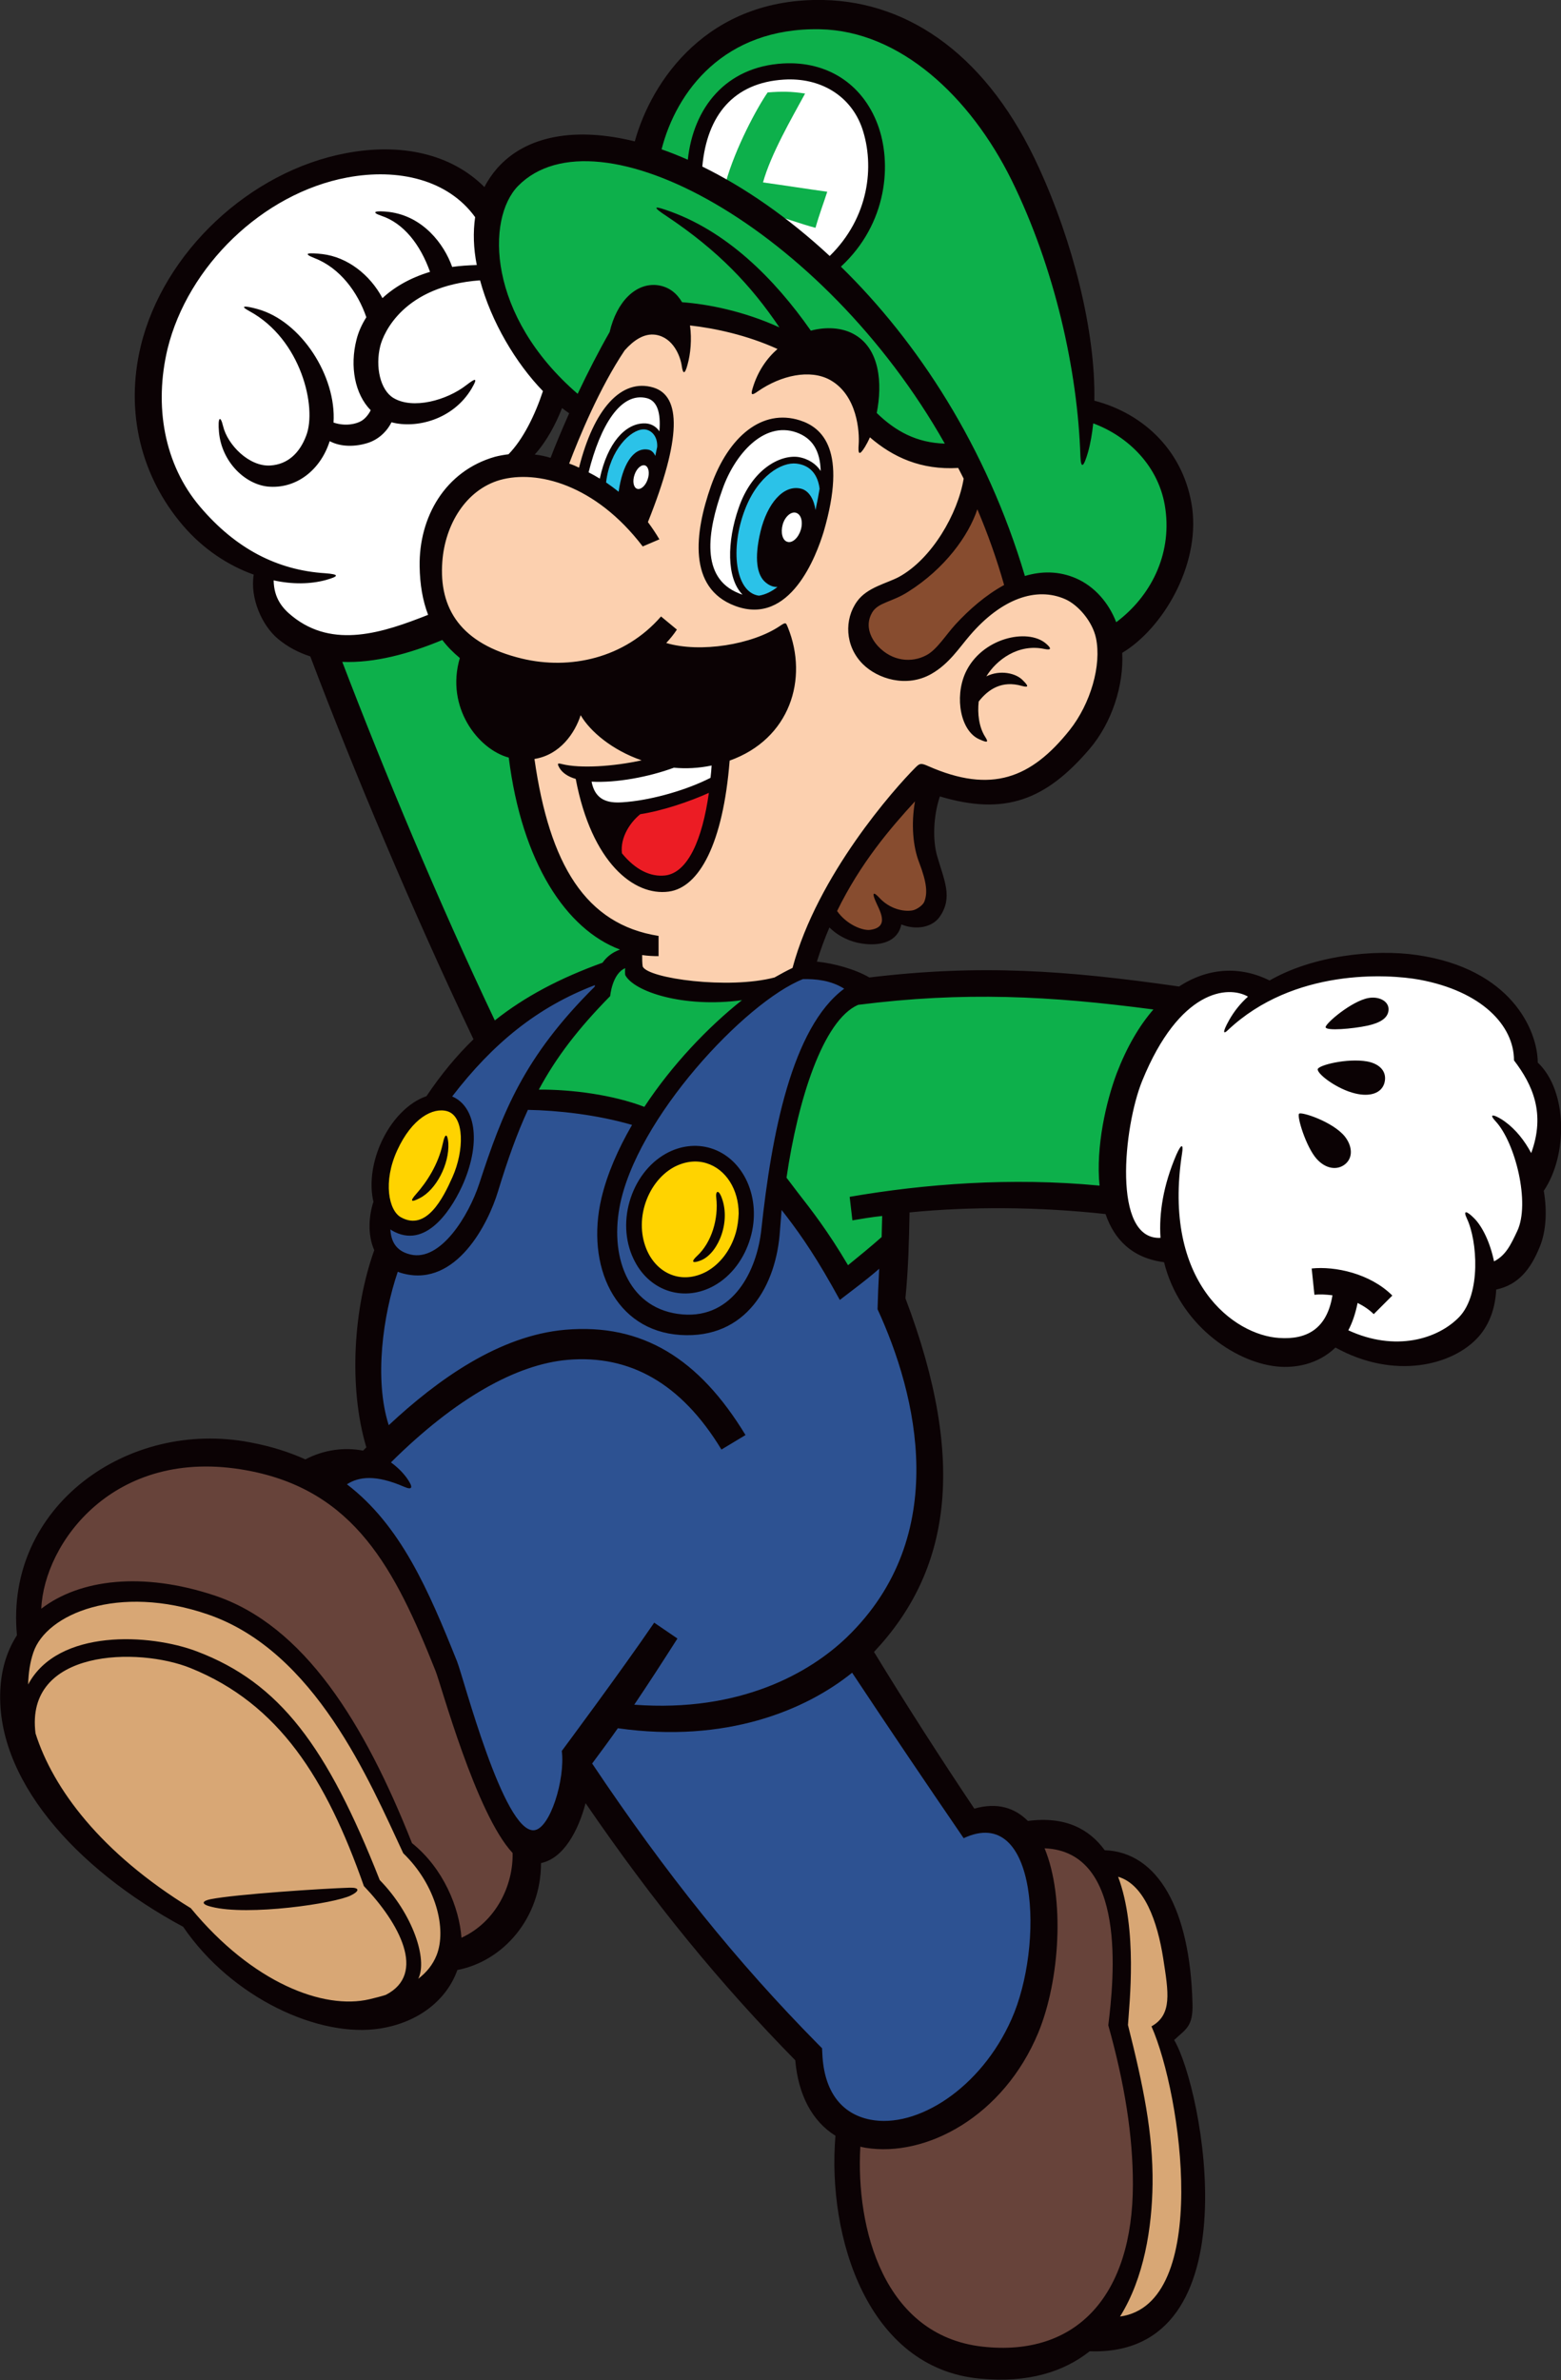 <?xml version="1.0" encoding="utf-8"?>
<svg version="1.1" id="Luigi" xmlns="http://www.w3.org/2000/svg" xmlns:xlink="http://www.w3.org/1999/xlink" x="0px" y="0px"
	 viewBox="0 0 571 870.2" style="enable-background:new 0 0 571 870.2;" xml:space="preserve">
<rect x="0" y="0" width="571" height="870.2" fill="#333333" stroke="none"/>
<style type="text/css">
	.st0{fill:#D8A775;}
	.st1{fill:#67433A;}
	.st2{fill:#2D5292;}
	.st3{fill:#0DB04B;}
	.st4{fill:#FFD300;}
	.st5{fill:#FFFFFF;}
	.st6{fill:#874C2F;}
	.st7{fill:#FCD0AF;}
	.st8{fill:#EC1C24;}
	.st9{fill:#2BC2E8;}
	.st10{fill:#0B0204;}
</style>
<g>
	<polygon class="st0" points="69.8,701.6 45.1,685.8 19.9,660.2 9.2,638.4 9.6,622.2 16.9,611.9 29.7,604.2 48.9,602.1 73.2,607.2 
		95,620.9 112.5,640.5 123.6,658.9 132.6,678.5 135.6,688.4 146.7,702 151.4,715.3 148.4,733.2 136.4,737 120.6,736.2 98,727.6 
		82.2,716.1 	"/>
	<polygon class="st0" points="9.6,622.2 5.3,618.3 11.3,594.4 30.1,584.6 54,581.6 78.8,586.3 101.4,599.5 118.9,619.2 134.3,644.4 
		143.3,662.3 149.2,676.4 156.9,684.1 163.8,698.2 165,714 148.4,733.2 151.4,715.3 146.7,702 135.6,688.4 132.6,678.5 123.6,658.9 
		112.5,640.5 95,620.9 73.2,607.2 48.9,602.1 29.7,604.2 16.9,611.9 	"/>
	<polygon class="st1" points="11.3,594.4 12.1,574.3 27.1,550.3 55.9,532.4 88,530.5 116.2,539.8 144.7,568.3 164.5,610.5 
		175.1,644.8 186,667.5 193.7,674.3 187.3,700.2 165,714 163.8,698.2 156.9,684.1 149.2,676.4 142.6,660.6 134.3,644.4 118.9,619.2 
		101.4,599.5 78.8,586.3 54,581.6 30.1,584.6 	"/>
	<polygon class="st2" points="116.2,539.8 137.3,532.7 135.4,505.8 141.1,457.8 146.3,461 156.5,461.6 168,454.6 176.4,439.2 
		192.4,400.1 236.6,408.5 227,427.7 222.5,449.4 225.7,468 236.6,480.2 254.5,484 269.2,478.9 279.5,464.2 283.3,445.6 284.6,434.1 
		308.9,466.7 327.5,455.9 325.6,475.7 333.9,498.1 340.3,525 338.4,554.5 330.7,580.1 312.8,603.2 287.2,619.8 256.4,627.5 
		222.5,625.6 210.3,644.8 205.8,666.6 193.7,674.3 186,667.5 175.1,644.8 164.5,610.5 144.7,568.3 	"/>
	<polygon class="st2" points="210.3,644.8 257.7,709.5 295.5,751.8 299.3,766.5 310.9,778 332,780 355.7,767.8 372.4,747.9 
		382.6,705 374.9,669.8 366,664.7 354.4,665.9 312.8,603.2 287.2,619.8 256.4,627.5 222.5,625.6 	"/>
	<polygon class="st1" points="310.9,778 309.6,804.3 319.2,835 340.3,858.1 370.4,865.1 401.2,851.7 414.6,826.1 418.5,797.2 
		415.3,767.1 408.9,740.2 410.2,711.4 403.7,681.3 392.2,671.1 374.9,669.8 382.6,705 372.4,747.9 355.7,767.8 332,779.9 	"/>
	<polygon class="st0" points="403.7,681.3 410.1,711.4 408.9,740.2 415.3,767.1 418.5,797.2 414.6,826.1 401.2,851.7 414,853.6 
		427.4,842.1 436.4,816.5 435.1,787 431.9,765.2 425.5,743.4 431.9,733.2 430,710.8 423.6,691.6 412.7,681.9 	"/>
	<polygon class="st2" points="141.1,457.8 137.9,446.2 139.2,439.8 145,446.2 150.1,448.8 157.8,446.2 165,437.3 170.6,421.1 
		170.2,409.1 165,403.5 159.9,401.4 179.1,378.8 198.8,365.5 222.7,354.9 221,360.4 207.3,376.2 192.4,400.1 176.4,439.2 168,454.6 
		156.5,461.6 146.3,461 	"/>
	<polygon class="st3" points="236.6,408.5 192.4,400.1 207.3,376.2 221,360.4 222.7,354.9 231.2,349.7 232.1,356.1 247.9,360.8 
		268,362.1 280.8,360 251.7,388.2 	"/>
	<path class="st2" d="M251.7,388.2l29-28.2l14.1-6.4l20.5,6.8l-6.8,6l-10.7,13.2l-7.5,22.4l-5.8,32l-1.3,11.5l-3.8,18.6l-10.3,14.7
		l-14.7,5.1l-17.9-3.8L225.7,468l-3.2-18.6l4.5-21.8l9.6-19.2L251.7,388.2z M239.1,466.1l9.6,3.5l13.1-2.9l9-12.2l2.6-15.1
		l-6.7-12.8l-11.9-5.1l-12.2,3.2l-7.4,9.6l-3.5,13.8l2.9,10.9L239.1,466.1z"/>
	<polygon class="st4" points="239.1,466.1 248.7,469.6 261.9,466.7 270.8,454.6 273.4,439.5 266.7,426.7 254.8,421.6 242.7,424.8 
		235.3,434.4 231.8,448.2 234.7,459.1 	"/>
	<polygon class="st4" points="139.2,439.8 145,446.2 150.1,448.8 157.8,446.2 165,437.3 170.6,421.1 170.2,409.1 165,403.5 
		159.9,401.4 150.4,406.2 143.1,415.8 139.2,425.7 	"/>
	<polygon class="st3" points="284.6,434.1 308.9,466.7 327.5,455.9 327.7,439 364.9,436 408,439 409.3,407.8 418.3,381.8 
		430.6,365.1 387.5,359.1 343.1,358.7 315.4,360.4 308.5,366.4 297.8,379.6 290.4,402.1 	"/>
	<polygon class="st5" points="430.6,365.1 418.3,381.8 409.3,407.8 408,439 414,452.3 428.1,458.7 440.2,479.5 461.4,494 479,492.7 
		487.3,487.6 512,495.9 534.7,488.8 544.7,467.1 556.8,459.1 561.6,429.6 567.1,405.9 558.4,387.3 551.7,369.7 527.4,354.3 
		502.1,351.4 477.7,356.3 462.7,362 452.1,357.9 	"/>
	<polygon class="st3" points="179.1,378.8 146.3,308.3 118.9,236.6 136,237 162.5,227.2 175.3,240 173.6,255.4 181.3,267.3 
		189.8,272 195.8,301.9 206.9,325.4 221,339.9 232.9,343.8 231.2,349.7 222.7,354.9 198.8,365.5 	"/>
	<polygon class="st5" points="118.9,236.6 136,237 162.5,227.2 157.4,211.4 160.3,191.7 170.6,176.4 179.6,170.8 189.4,169.1 
		204.3,141.4 189.4,124.7 178.3,98.7 178.3,75.6 154.8,59.8 130.9,59 103.6,68.3 75.4,89.3 60.4,112.8 54,139.7 57.9,169.5 
		74.5,193.5 84.8,202 97.1,207.5 97.6,220.8 105.3,231.5 	"/>
	<polygon class="st6" points="314.5,312.2 301.3,333.1 310.2,340.3 320,342.9 327.7,334.8 337.1,335.6 343.5,327.5 338.4,311.3 
		338.8,285.7 324.7,297.7 	"/>
	<path class="st7" d="M189.8,272l10.3-1.3l12-15l29,20.9l21.8-0.4l20.1-15.4L285,234l-23.1,6.4l-26-5.1l-24.3,9.8l-19.2,0.4
		l-17.1-5.6l-12.8-12.8l-5.1-15.8l3-19.6l10.3-15.4l9-5.6l9.8-1.7l13.7,2.6l9-23.1l13.7-23.9l12.8-10.2h12.4l37.6,10.2l18.4,7.7
		l12,23.1l15,8.1l18.8,1.7l4.3,11.5l-11.1,23.1l-13.2,12.4l-14.1,7.3l-4.3,6.4l1.7,9.8l6.4,6l10.7,3.8l9.4-4.3l12.4-13.2l7.7-7.7
		l9.8-6l18.8-0.8l10.7,9l5.6,11.1l-2.1,14.5l-10.2,22.6L382,283.1l-17.5,6l-25.6-3.4l-14.1,12l-10.3,14.5l-13.2,20.9l-6.4,20.5
		l-14.1,6.4l-11.5,2.1l-21.4-1.3l-15.8-4.7l-0.9-6.4l1.7-6l-12-3.8l-14.1-14.5l-11.1-23.5L189.8,272z M213.5,282.3l4.2,16l4.2,10.6
		l9,10.3l10.3,4.2l9-2.2l6.7-10.3l7-25v-7l-22.7,0.3l-7.4,1.9L213.5,282.3z M275.9,220.4l7.9-1.5l6.2-7.5l8.8-18.4l3-14.7l-0.2-14.5
		l-6.4-7l-13.4-1.5l-9.6,6.2l-8.3,13l-4.7,14.3l-1.1,14.9l2.8,9.2l5.8,4.7L275.9,220.4z"/>
	<polygon class="st5" points="213.5,282.3 233.7,281 241.1,279.1 263.8,278.8 263.8,285.8 247.8,291.9 228.2,296.7 217.7,298.3 	"/>
	<polygon class="st8" points="217.7,298.3 221.8,308.9 230.8,319.1 241,323.3 250,321 256.7,310.8 263.8,285.8 247.8,291.9 
		228.2,296.7 	"/>
	<polygon class="st6" points="314.1,225.9 318.3,219.5 332.4,212.2 345.7,199.9 356.8,176.8 372.1,214.4 362.3,220.4 348.7,234.9 
		342.3,241.3 332.9,245.5 322.2,241.7 315.8,235.7 	"/>
	<polygon class="st3" points="352.5,165.3 333.7,163.6 318.8,155.4 306.8,132.4 288.5,124.7 250.9,114.5 238.5,114.5 225.7,124.7 
		212.4,147.8 204.3,141.4 189.4,124.7 178.3,98.7 178.3,75.6 189.4,59 209.5,53 235.9,56.8 267.1,71.8 292.3,90.1 314.5,111 
		335.8,137.5 	"/>
	<polygon class="st3" points="235.9,56.8 253.5,65.2 257.7,46.1 266.2,33.3 281.6,26.5 300,27.3 312.4,35.9 318.8,47.8 320.5,61.1 
		316.6,82 302.2,99.4 314.5,111 335.8,137.5 352.5,165.3 356.8,176.8 372.1,214.4 390.9,213.5 401.6,222.5 407.2,233.6 425.9,216.1 
		432.4,187.1 422.5,163.1 396.5,148.2 388.4,95.7 370,51.7 334.6,14.5 294,4.3 256.9,19.2 243.6,34.6 	"/>
	<polygon class="st5" points="302.2,99.4 316.6,82 320.5,61.1 318.8,47.9 312.4,35.9 300,27.3 281.6,26.5 266.2,33.3 257.7,46.1 
		253.5,65.2 267.1,71.8 292.3,90.1 	"/>
	<polygon class="st7" points="219.6,178.5 232.7,191.6 239.8,173.4 243.3,161.9 243.6,150.3 240.1,144.2 233,142.6 224.1,148.1 
		218,158 212.5,175 	"/>
	<polygon class="st5" points="219.6,178.5 221.4,171.5 223.3,165.7 228,159.7 233.6,156.1 237.6,156.3 240.4,159.3 243.3,161.9 
		243.6,150.3 240.1,144.2 233,142.6 224.1,148.1 218,158 212.5,175 	"/>
	<polygon class="st9" points="231.7,168 228.9,173.8 226,185 219.6,178.5 221.4,171.5 223.3,165.7 228,159.7 233.6,156.1 
		237.6,156.3 240.4,159.3 243.3,161.9 239.8,173.4 238.7,167.4 234.9,165.7 	"/>
	<polygon class="st5" points="271.6,215.2 268.6,207.5 268.4,199.4 269.9,190 273.1,181.9 279.5,172.7 285.3,168.9 292.1,168.3 
		297.8,171 301.7,178.3 301.5,163.8 295.1,156.7 281.6,155.2 272,161.4 263.7,174.5 259,188.8 257.9,203.7 260.7,212.9 266.5,217.6 
		275.9,220.4 	"/>
	<polygon class="st9" points="275.9,220.4 271.6,215.2 268.6,207.5 268.4,199.4 269.9,190 273.1,181.9 279.5,172.7 285.2,168.9 
		292.1,168.3 297.8,171 301.7,178.3 298.7,193 295.1,181.5 286.7,183.6 281,196.7 280.8,210.5 289.9,211.4 283.8,218.9 	"/>
	<polygon class="st5" points="287,199.4 285.2,197.5 284.8,192.8 286.5,188.5 289.1,186.4 292.1,186.6 294,188.8 294.4,193.5 
		291.9,197.9 289.5,199.9 	"/>
	<polygon class="st5" points="234,169.1 236.8,169.1 238.3,173.4 236.6,177.7 233.8,180 230.8,178.3 231,173.2 	"/>
	<path class="st3" d="M265.5,66.6c3.5-12.5,11.4-27.2,15.3-32.8c5.1-0.4,8.5-0.4,13.7,0.4c-5,9.2-12.5,22.1-15.4,32.5
		c7.3,1,16.8,2.5,23.5,3.4c-1.3,4.1-2.8,7.9-4.3,13.2c-5.1-1.3-13.2-4.3-18.4-5.6C273.3,72,273.3,71.8,265.5,66.6"/>
	<path class="st10" d="M562.5,388.5c-0.1-12-9.9-34.3-44.1-39.3c-15.8-2.3-38.2,0.2-54,9.3c-10.8-5.4-22.6-4.7-33.1,2.2
		c-41.1-5.9-72.7-8.2-113.3-3.3c-5.1-3-13-5.2-19.2-5.8c1.4-4.4,2.9-8.6,4.6-12.5c3.3,3.3,7.7,5.3,11.9,5.9c6.7,1,13.1-0.6,14.4-7
		c5.4,2.2,11.4,1.1,14.1-2.9c4.8-7,1.6-13.1-1-22.1c-1.7-5.9-1.4-14.7,1-21.8c23.7,7.1,38.7,1.4,54.7-17.3
		c8.3-9.7,12.6-23.4,12-35.2c14.7-8.8,28.4-31.7,25.6-52.9c-2.8-20.3-17.3-34.5-35.8-39.3c0.5-25.5-8-58.4-20.2-85
		C361.7,20.9,333,0.7,301.3,0c-42.5-0.9-63,29.6-69.1,51.7c-21.4-5.3-39.7-2.3-50.4,9.9c-1.8,2.1-3.4,4.4-4.6,6.8
		C165,56.2,146.7,52.2,126.6,56c-35.2,6.6-66.8,36.2-75.1,70.5c-5.9,24.4,0.3,47.9,15.3,65.5c7.4,8.7,16.7,14.8,26,18.1
		c-1.4,8.7,3.1,18.7,8.9,23.5c3.6,3,7.5,5,11.8,6.4c15.7,41.5,37.5,93.4,59.7,140c-6.2,6-11.9,12.9-17.2,20.8
		c-6.5,2.2-13.1,8.7-17,17.9c-3.1,7.4-3.8,14.8-2.4,20.7c-1.6,4.8-2.3,11.9,0.3,17.7c-7.6,21.2-9.5,50-2.9,72.1
		c-0.4,0.4-0.8,0.8-1.2,1.2c-6.7-1.3-14.2-0.4-21.1,3.2c-6-2.7-12.6-4.8-20.1-6.2c-44.9-8.7-89.9,23.5-85.4,70.5
		c-3.4,5.3-5.5,11.6-6,18.7c-2.5,33.3,27.2,66.6,66.8,87.9c17.8,26.1,49.8,40.7,72,37.2c14.6-2.3,24.6-10.9,28.3-21.4
		c16.7-3.2,30.6-18.9,30.6-39.1c8.2-1.7,13.6-11.7,16.3-21.9c25,36.5,49.1,65.9,76.7,94c1.1,12.7,6.2,22.3,14.7,27.6
		c-3.1,37.1,11.8,85,52.8,88.8c17.7,1.7,30.7-2.5,40.2-10c60.5,2.1,41.3-96.4,30.9-113.8c4.2-4,7-4.8,6.7-13.5
		c-0.9-34.2-12.6-55.2-32.1-55.9c-5.7-7.8-14.5-12.5-28.1-10.7c-4.8-4.8-11.2-6.9-19.6-4.5c-12.2-18.2-24.8-37.8-36.7-57.3
		c27.6-29.3,34.4-68.9,11.5-129.3c1.1-11.4,1.3-20.9,1.5-31.4c22.3-2.2,47-2.1,71.7,0.6c3.1,9.1,9.6,16.1,21.4,17.6
		c5.6,22.6,25.6,36.4,41,38.1c7.2,0.8,15.5-0.9,21.7-6.9c21.5,11.9,43,6.6,52.4-4c4.2-4.8,6.1-10.9,6.4-17.2c8-1.7,12.6-7.3,16-15.8
		c2.2-5.4,2.7-12.8,1.4-20.3C573.5,422.4,573.5,398.9,562.5,388.5 M308.8,361.5c-19.2,14.2-26.6,53.5-30.3,88
		c-1.6,15.1-10.3,32.6-28.8,31.1c-19.2-1.6-26.6-19.9-23.1-39.1c5.9-32.4,46.1-75.2,67.1-83.5C298.3,357.9,303.9,358.4,308.8,361.5
		 M228.7,356.5c3.2,6.1,21.3,12.1,42.7,9.2c-12.5,9.9-25.7,23.8-35.7,39c-11.5-4.4-26.6-6.4-38.6-6.3c6.4-11.9,14.4-22.3,26.1-34.2
		c0,0,0.7-8.2,5.5-10.2C228.6,354.8,228.6,355.6,228.7,356.5 M338.1,329.7c-0.5,1.3-2.9,3-4.5,3.2c-3.2,0.5-8.2-0.6-11.9-4.6
		c-2.4-2.6-2.6-1.6-1.6,0.8c1.4,3.5,5.8,9.9-1.9,10.9c-2.7,0.3-8.5-1.9-12-6.9c8.6-17.6,19.5-30.3,28.5-40.1
		c-1.5,8.4-0.7,16.7,1.5,22.3C339.1,322.9,339.3,326.6,338.1,329.7 M391.3,266.9c-14.1,17.7-28.7,23.4-51.8,13.2
		c-2.7-1.2-3.1-1-4.7,0.6c-7.6,7.6-35.8,39.3-44.9,73.2c-2.1,1-4.3,2.2-6.6,3.5c-16.8,4.4-46.2,0.4-48.2-4c-0.2-1.2-0.2-2.7-0.2-4.2
		c2,0.3,4,0.4,6,0.4v-7.4c-26.7-4.2-39.9-26.1-45.4-64.7c9.4-1.5,14.8-9.5,16.9-16c3.5,6,11.6,12.8,22.3,16.5
		c-10.5,2.3-22.5,3-29,1.4c-1.9-0.5-1.9-0.2-1.1,1.3c1.1,1.9,3.2,3.3,6,4.1c5.8,30.6,21.3,42.9,34,41.2
		c11.2-1.5,19.9-17.6,22.3-47.9c22.1-7.9,28.9-29.9,21.3-48.7c-0.7-1.6-0.6-2.1-2.8-0.6c-10.1,6.9-29.3,10-41.7,6.3
		c1.4-1.5,2.8-3.2,3.9-4.9l-5.8-4.8c-13.4,15.4-33.4,19.6-50.9,15.4c-22.4-5.4-30.4-18.3-29.1-35.5c1-13.5,8.6-26.2,21.1-29.8
		c13.5-3.8,34.9,1.6,52.2,24.3l6.1-2.6c-1.3-2.2-2.7-4.3-4.2-6.3c12.3-30.7,12.2-46.1,2-49.2c-11.7-3.5-21.8,7.8-27.2,29.3
		c-1.2-0.6-2.4-1.1-3.6-1.5c3.6-9.5,11.1-27.7,20.3-41.4c3.3-3.7,7.1-6.3,11.3-5.7c6.5,1,9.1,7.9,9.6,11.5c0.4,2.8,1.1,3.2,2.1-0.6
		c1.1-3.9,1.6-9.2,0.9-14.3c9,1,20.8,3.5,32,8.6c-4,3.5-7.3,8.3-9.1,14.4c-0.8,2.6-0.2,2.6,1.9,1.1c8.5-5.9,19.1-8.2,26.4-4.2
		c10.1,5.6,10.8,19.2,10.5,23.5c-0.3,3.7,0.2,4.4,2.3,1c0.6-1,1.2-2.1,1.8-3.5c8.5,7.3,18.7,12,32.3,11.2c0.7,1.3,1.3,2.6,2,3.9
		c-2.1,12.8-11.6,29.3-23.6,35.9c-4.4,2.4-11.7,3.8-15.4,9c-4.7,6.5-4.5,16.3,2.1,22.9c5.4,5.4,16,8.8,25.1,3.6
		c6.5-3.7,10.2-9.6,14.1-14.1c11.5-13.4,24.3-17.9,34.9-13.2c4.7,2.1,9.9,8.1,11.2,14.2C403,243.3,398.9,257.3,391.3,266.9
		 M229.5,293.2c-4.5,0.4-11.5,1.1-13.1-7.4c9,0.5,20.9-1.7,30.1-5.1c4.4,0.4,9,0.2,13.8-0.8c-0.1,1.5-0.2,3-0.4,4.5
		C251.3,288.8,239.1,292.3,229.5,293.2 M259.3,289.9c-2.4,17.1-7.7,29.2-16,30.2c-5.4,0.6-10.9-2.1-15.8-8.1
		c-0.7-5.9,3.1-11.4,6.7-14.3C242.5,296.4,252.2,293.1,259.3,289.9 M195.6,166.2c4.5-5,7.7-11.2,10-17c0.9,0.7,1.7,1.3,2.6,1.9
		c-2.7,6.1-5.1,11.8-6.8,16.3C199.4,166.8,197.5,166.4,195.6,166.2 M237.1,164.4c-5.6-1-9.5,5.9-10.8,15.4c-1.5-1.2-3-2.3-4.6-3.4
		c1.4-12,9-19.3,13.6-19.4c2.7-0.1,5.3,2.3,5.1,6.4c-0.2,1.1-0.5,2.2-0.7,3.3C239.2,165.5,238.3,164.6,237.1,164.4 M236.9,175.3
		c-0.8,2.4-2.6,3.9-3.9,3.4c-1.3-0.5-1.7-2.8-0.9-5.1c0.8-2.4,2.6-3.9,3.9-3.4C237.3,170.7,237.7,173,236.9,175.3 M235.4,154.8
		c-6.7,0.2-13.2,7.1-16,20.2c-1.3-0.8-2.7-1.6-4.1-2.3c4.3-17.2,11.8-29.6,21.4-27.1c3.6,1,5.1,5.1,4.5,12.1
		C239.9,155.8,237.9,154.7,235.4,154.8 M357.5,186.2c3.8,8.9,7.1,18.2,9.8,27.7c-6.8,3.7-12.9,9.1-17.7,14.3
		c-3.6,3.9-6.9,9.4-10.8,11.4c-5.3,2.8-12.4,2.3-17.7-3.4c-2-2.2-5.1-7-2.1-12.2c2.2-3.8,7.3-3.8,13.3-7.7
		C345.6,207.9,354.3,195.9,357.5,186.2 M300,10.7c29.2,0.6,54.9,24.6,70,55.1c15.8,32.1,24.2,69.6,25.2,101c0.2,5.1,1.3,3.7,2.8-1.5
		c0.9-3.2,1.5-6.8,1.9-10.5c12.5,4.6,24.3,15.6,26.4,31.4c2.3,16.7-5.4,31.9-18,41.3c-2.7-7-7.8-13-14.6-16
		c-6.4-2.8-12.8-2.7-18.8-0.9c-14.1-47.4-39.3-85.7-67.3-113.1c17-15.7,18.8-37.8,13.4-52.1c-5.6-14.8-18.5-23.1-34.5-22.2
		c-21.1,1.2-32.9,16.3-34.9,35.2c-3.2-1.4-6.4-2.7-9.6-3.8C247.4,33.5,264.8,10,300,10.7 M303.5,93.6
		c-15.3-14.2-31.3-25.2-46.6-32.7c1.7-18.8,11.5-30.7,29.9-31.8c13.1-0.8,24.4,5.7,28.6,17.9C320,60.7,317.9,79.5,303.5,93.6
		 M189.5,68c28.8-29.3,111.4,15.2,156.1,94.2c-10.3-0.3-18-4.5-24.9-11.2c2.1-10.6,1.3-23.8-8.7-29c-4.2-2.2-9.8-2.6-15.4-1.1
		c-13.3-19-31-36.8-53.2-44.2c-4.1-1.4-4.8-1.1,0.4,2.3c18.9,12.6,30.9,25.3,41.3,40.7c-13.2-6-26.2-8.5-35.6-9.2
		c-1.9-3.2-4.7-5.6-8.8-6.2c-8-1.1-15.1,5.9-17.7,17.1c-3.9,6.8-8,14.8-11.7,22.6C178.2,115.4,177.8,80,189.5,68 M106.9,225.3
		c-3.5-2.8-6.7-6.5-6.8-13.1c6.8,1.5,13.4,1.4,19-0.1c5-1.4,5.1-2.1-0.1-2.5c-17.6-1.1-32.8-9-45.8-24.3
		c-13.2-15.5-16.9-36.9-11.9-57.8C68.7,97.4,96,70.7,127,64.9c18.7-3.5,36.9,0.8,46.8,14.5c-0.8,5.6-0.6,11.5,0.6,17.5
		c-3.2,0.1-6.2,0.3-9,0.7c-3-8.5-10.7-18.5-23-20.1c-5.1-0.6-7,0-2.9,1.4c8.1,2.7,14.2,10.4,17.8,20.5c-7.3,2.2-13.1,5.6-17.4,9.6
		c-4.6-8.6-12.8-15-22-16.1c-4.5-0.5-7.9-0.5-2.8,1.5c9.3,3.6,15.8,12.5,18.9,21.6c-1.7,2.7-2.9,5.4-3.6,8.2
		c-2.5,9.8-0.6,19.9,5.2,25.8c-0.9,1.8-2.2,3.2-3.4,3.9c-1.8,1.1-5.8,2.1-10.2,0.6c1.1-16.9-11.8-37.1-27.8-41.5
		c-4.7-1.3-6.8-1.3-2.9,0.8c18.9,10.3,24.7,35.2,20.7,45.5c-2.4,6.4-6.8,10.5-13.1,10.9c-7.8,0.5-15.7-7.6-17.3-14.4
		c-1-4.2-2-3.2-1.5,2.2c1,10.9,9.5,19,17.8,19.9c10.3,1,19.3-5.9,22.7-16.6c4.1,2.2,9.5,2.1,14.1,0.6c3.6-1.2,6.7-3.9,8.5-7.5
		c9,2.4,22.5-0.9,29.3-12.3c2.7-4.6,1-3.5-1.9-1.3c-7.2,5.6-19.6,9-26.7,4.7c-4.8-2.9-6.7-11.4-4.8-19c1.2-4.8,8.6-22,36.5-24
		c4.1,15.2,13.1,30.3,23,40.5c-2.9,8.8-7.3,17.7-12.6,23.1c-1.7,0.2-3.3,0.5-4.9,0.9c-18.3,5.2-27.9,22.1-27.6,40.1
		c0.1,6.6,1.1,12.5,3.1,17.7C140.2,231.3,121.9,237.4,106.9,225.3 M125.2,242c11.8,0.5,24.6-3,36.6-8c1.8,2.4,4,4.6,6.4,6.6
		c-5.3,18,6.7,33.4,17.9,36.4c4.8,38.4,21,62.8,40.7,70.2c-2.9,1-5,2.8-6.4,4.8c-15.5,5.6-28.3,12.3-39.4,21.1
		C160.2,329.3,140.4,281.7,125.2,242 M217.6,360.2c0,0.2,0,0.4-0.1,0.6c-26,25.8-33.7,46-42.2,72c-3.8,11.6-14.1,28.5-25.1,25.9
		c-5.7-1.3-7.2-5.3-7.4-9.2c0.5,0.4,1.1,0.7,1.7,1c12.2,5.9,21.4-9.5,25.1-18.1c6.5-15.4,4.1-28-4.2-31.5
		C180.3,381.5,196.6,368.2,217.6,360.2 M145.3,420.6c5.4-11.8,13.1-15.8,18.3-14.3c6.4,1.9,6.2,14.5,1.9,24.1
		c-3.5,7.9-9.6,19.8-18.8,14.7C142.2,442.7,140,432.1,145.3,420.6 M141.1,729.4c-1.9,0.6-3.9,1.1-6,1.6
		c-16.7,3.9-42.7-5.9-65.3-33.3C36.9,677.5,19.4,654,13,633.8c-4-31,37.7-31.6,56.7-23.9c32.4,13.1,49.6,40.4,63.4,79.7
		C146,703.1,156.2,721.7,141.1,729.4 M159.7,714.9c-1.4,3.5-3.7,6.3-6.7,8.6c3.5-7-1.9-23.6-14.1-36.1
		c-19.2-48.7-36.5-72.1-66.9-83.6c-17.1-6.5-50.8-8.4-61.7,12.1c0.1-4.2,0.7-8.2,1.9-11.7c4.7-14.1,31.1-25.2,63.9-13.9
		c39.2,13.5,59,60.8,71.4,87.3C159.5,689.2,163.5,705.3,159.7,714.9 M168.8,708.5c-0.8-10.9-6.5-25.3-18.1-34.6
		c-17.3-43.7-39.4-79.7-72.4-90.6c-26-8.6-49-6-63.2,4.9c1-23.9,26.5-59.5,75.1-50.6c39.6,7.2,54.3,36.2,69.1,73.3
		c2,4.9,14.8,52.3,28.2,66.6C187.8,689.2,181.5,702.7,168.8,708.5 M425.5,716.1c1.9,12.3,3.4,20.5-4.3,24.8
		c11.1,25.1,21.8,101.5-11.5,106.1c8.8-14.1,11.7-32.5,11.9-48.5c0.2-18.5-3.4-35.9-9-58.1c0.5-7.9,3.6-34.9-3.6-54.2
		C418.6,689,423.4,702.6,425.5,716.1 M382.1,675.8c30.2,1.2,25.4,47.8,23.3,64.7c6,21.4,9,40.3,9,58.1c0,40.6-20.5,63.3-55.1,59.4
		c-36-4.1-46.3-43.1-44.6-73.1c0.6,0.1,1.2,0.3,1.9,0.4c22.2,3.6,50.5-11.5,63.2-42.1C387.7,724.1,389.6,693.9,382.1,675.8
		 M352.5,672.1c27.3-12.8,29.5,39.3,17.5,66.2c-11.2,25.3-34.6,40.1-51.7,36.7c-10.6-2.1-16.9-10.4-17.5-24.1l-0.1-2l-1.4-1.4
		c-29.9-30.3-55.5-62.1-82.7-102.7c3.5-4.7,6.6-8.9,9.4-12.9c39.6,5.6,68.7-6.6,85.7-20.3C325.5,632.4,338.2,651.2,352.5,672.1
		 M309.8,598.6c-13.5,13-39,27.6-77.8,24.7c5-7.4,9.8-14.8,15.8-24.2l-8.5-5.8c-12,17.6-33.8,46.9-33.8,46.9
		c1.3,10.3-4.3,28.6-10.2,29c-11.1,0.8-25.7-55.6-28.1-61.7c-10.5-26.2-20.6-49.7-40.3-64.8c4.4-2.8,10.5-3.6,20.9,0.9
		c3.2,1.4,3.4,0.2,1-3.2c-1.6-2.2-3.6-4.1-5.8-5.7c23.7-23.5,46-35.9,64.7-37.5c22.5-1.9,41.4,8.4,56.2,32.8l8.8-5.3
		c-17-28-37.8-40.9-65.9-38.5c-24.2,2.1-46.7,18.2-64.6,34.9c-5.4-16.8-2.1-40.3,3.3-56.1c0.7,0.3,1.4,0.5,2.2,0.7
		c19.2,4.8,30.9-18.2,34.5-30.2c3.5-11.5,6.9-21,10.9-29.7c10.8,0.2,25,1.7,38.1,5.5c-5.1,8.8-9.1,17.9-11.2,26.8
		c-5.8,24.8,5,48.4,28.8,50c24.3,1.6,35.2-18.3,36.5-38.1c0.2-2.5,0.4-5,0.6-7.6c5.1,6.5,10.9,14.4,18.4,27.7l2.9,5.2l4.7-3.6
		c4.6-3.5,7.3-5.7,9.7-7.8c-0.3,5.5-0.5,10.8-0.6,14.8C335.4,509.9,348.2,561.5,309.8,598.6 M408.5,392.4
		c-3.9,10.4-7.7,26.8-6.3,41.1c-32.4-3.1-64.2-0.6-91.4,4.1l1,8.6c3.5-0.6,7.1-1.2,10.9-1.6c-0.1,2.4-0.1,5-0.2,7.7
		c-3.6,3.2-8.1,6.9-12.3,10.3c-7.5-12.7-13.5-20.3-18.4-26.6l-4.1-5.4c4.1-28.2,13.3-57.6,26.2-63.2c38.6-4.9,70.2-3.3,108,1.7
		C416.7,375.1,412.2,382.8,408.5,392.4 M560.1,421.6c-2.4-4.5-5.6-8.6-9.6-11.5c-2.4-1.8-6.9-3.9-3.4-0.1
		c7.2,7.8,12.7,29.9,7.9,40.1c-2.4,5.1-4.2,8.9-8.5,11.1c-1.4-6.8-4.2-12.7-7.3-15.8c-2.6-2.6-4.2-3.2-2.6,0.2
		c3.8,8,5.2,27.5-2.8,35.9c-7.9,8.2-23.5,12.8-40.6,4.9c1.5-2.8,2.6-6.1,3.4-10c2.2,1.1,4.2,2.4,5.9,4.1l6.8-6.8
		c-8.1-8.1-21-10.8-29.5-9.9l1,9.6c2-0.2,4.2-0.1,6.6,0.2c-2,12.3-9.4,16.3-19.5,15.6c-16.4-1-42.9-20.2-35.5-67.6
		c0.5-3.2-0.2-3.7-2.1,0.6c-4.8,11.2-6.4,21.4-5.8,30.4c-17.8,0.9-13.5-40.7-6.7-57.4c13.6-33.4,31.4-35,38.7-30.8
		c-2.8,2.5-5.1,5.4-6.9,8.6c-2.8,5-1.9,5.1-0.4,3.6c24-22.6,58.4-20.5,70-18.4c22.7,4.2,34.6,16.7,34.6,29.5
		C560.6,396.6,565.4,407.1,560.1,421.6 M382.6,235.3c-6.8-5.8-23.7-2-29.5,10.8c-4,9-1.7,21.2,5.1,24.2c2.9,1.3,3.6,1.3,2.1-1
		c-2.2-3.5-2.8-8.4-2.3-12.8c3.5-4.5,8.5-7.8,15.8-5.7c2.9,0.8,2.1-0.3,0.4-2c-2.5-2.7-8.4-4-13.4-1.5c3.6-5.9,11.6-12.1,21.3-10
		C384.6,237.8,384.7,237.1,382.6,235.3 M292.6,153.7c-13.8-4.4-26.1,5.9-32.5,23.9c-6.1,17.3-8.5,37.4,8.7,43.9
		c20.3,7.7,29.9-18.6,32.5-27.1C310,164.6,300.8,156.3,292.6,153.7 M292.9,193.8c-0.9,2.9-3.1,4.9-4.9,4.3c-1.8-0.5-2.5-3.4-1.7-6.3
		s3.1-4.9,4.9-4.3C293.1,188.1,293.8,190.9,292.9,193.8 M298.3,186.5c-0.5-3.6-2.2-7-5.2-7.8c-6.6-1.7-12.5,5.6-14.9,15.6
		c-2.4,10-1.3,16,1.8,18.6c1.4,1.2,2.9,1.8,4.4,1.7c-2,1.6-4.3,2.8-6.8,3.2c-8.7-1.2-10.6-17.3-5.1-31.5
		c4.8-12.5,13.5-17.4,18.8-16.8c5.3,0.6,7.9,4.3,8.5,9.2C299.4,181.2,298.9,183.7,298.3,186.5 M292,167.1
		c-6.6-0.9-16.9,4.4-21.8,18.6c-4.3,12.3-4.5,25.7,1.4,31.7c-0.5-0.1-1-0.3-1.4-0.5c-14-5.6-11.5-22.5-5.9-38.1
		c4.4-12.5,15-24.9,27-20.7c5.9,2.1,8.7,6.7,8.9,14.1C298.6,169.7,295.7,167.7,292,167.1 M259.9,419.8c-5.3-1.6-11.1-0.9-16.3,2
		c-6.3,3.5-11.1,9.9-13.3,17.5c-2.2,7.6-1.5,15.6,2,22.1c2.8,5.3,7.3,9.1,12.6,10.7c5.3,1.6,11.1,0.9,16.3-2
		c6.3-3.5,11.1-9.9,13.3-17.5C278.7,438.2,272.1,423.5,259.9,419.8 M269.1,450.9c-1.8,6.1-5.6,11.2-10.6,14c-3.9,2.1-8.1,2.7-12,1.5
		c-3.9-1.2-7.1-4-9.2-7.9c-2.7-5.1-3.3-11.5-1.5-17.7c1.8-6.1,5.6-11.2,10.6-14c3.9-2.1,8.1-2.7,12-1.5c7.2,2.2,11.8,9.7,11.8,18.4
		C270.1,446.1,269.8,448.5,269.1,450.9 M127.9,690.2c-9.8,0.3-41.7,2.4-50.8,4.2c-3.1,0.6-3.9,1.8,0.3,2.8c13.3,3.4,45.1-1.2,51-4.2
		C131.6,691.4,131.6,690.1,127.9,690.2 M262,437.9c0.9,7.7-1.7,16.4-7,21.3c-3.1,2.9-0.6,2.5,1.7,1.5c6.2-2.8,10.9-14.5,7-23.5
		C262.6,434.8,261.7,435.8,262,437.9 M153.5,438.1c6-3,10.9-12.4,10.5-20.1c-0.2-2.7-1-4.8-2.1,0.4c-1.6,7.3-5.7,13.7-9.7,18.2
		C149.8,439.3,150.4,439.7,153.5,438.1 M500.1,388.1c-7.3-1.3-18.1,1.4-18.1,2.9c0,1.9,7.3,7.3,13.7,8.8c5.3,1.3,9.6,0,10.7-3.8
		C507.5,392,504.9,389,500.1,388.1 M475.2,407.2c-0.9,0.9,2.5,12.1,6.4,16.5c3.3,3.7,7.5,4.3,10.4,2c3.1-2.5,2.6-6.8-0.1-10.2
		C487.5,410.1,476,406.4,475.2,407.2 M500.6,364.9c-6.2,1.1-15.9,9.4-15.7,10.7c0.2,1.4,9.8,0.6,15.4-0.6c4.5-1,7.3-2.7,7.6-5.5
		C508.3,366.2,504.6,364.2,500.6,364.9"/>
</g>
</svg>